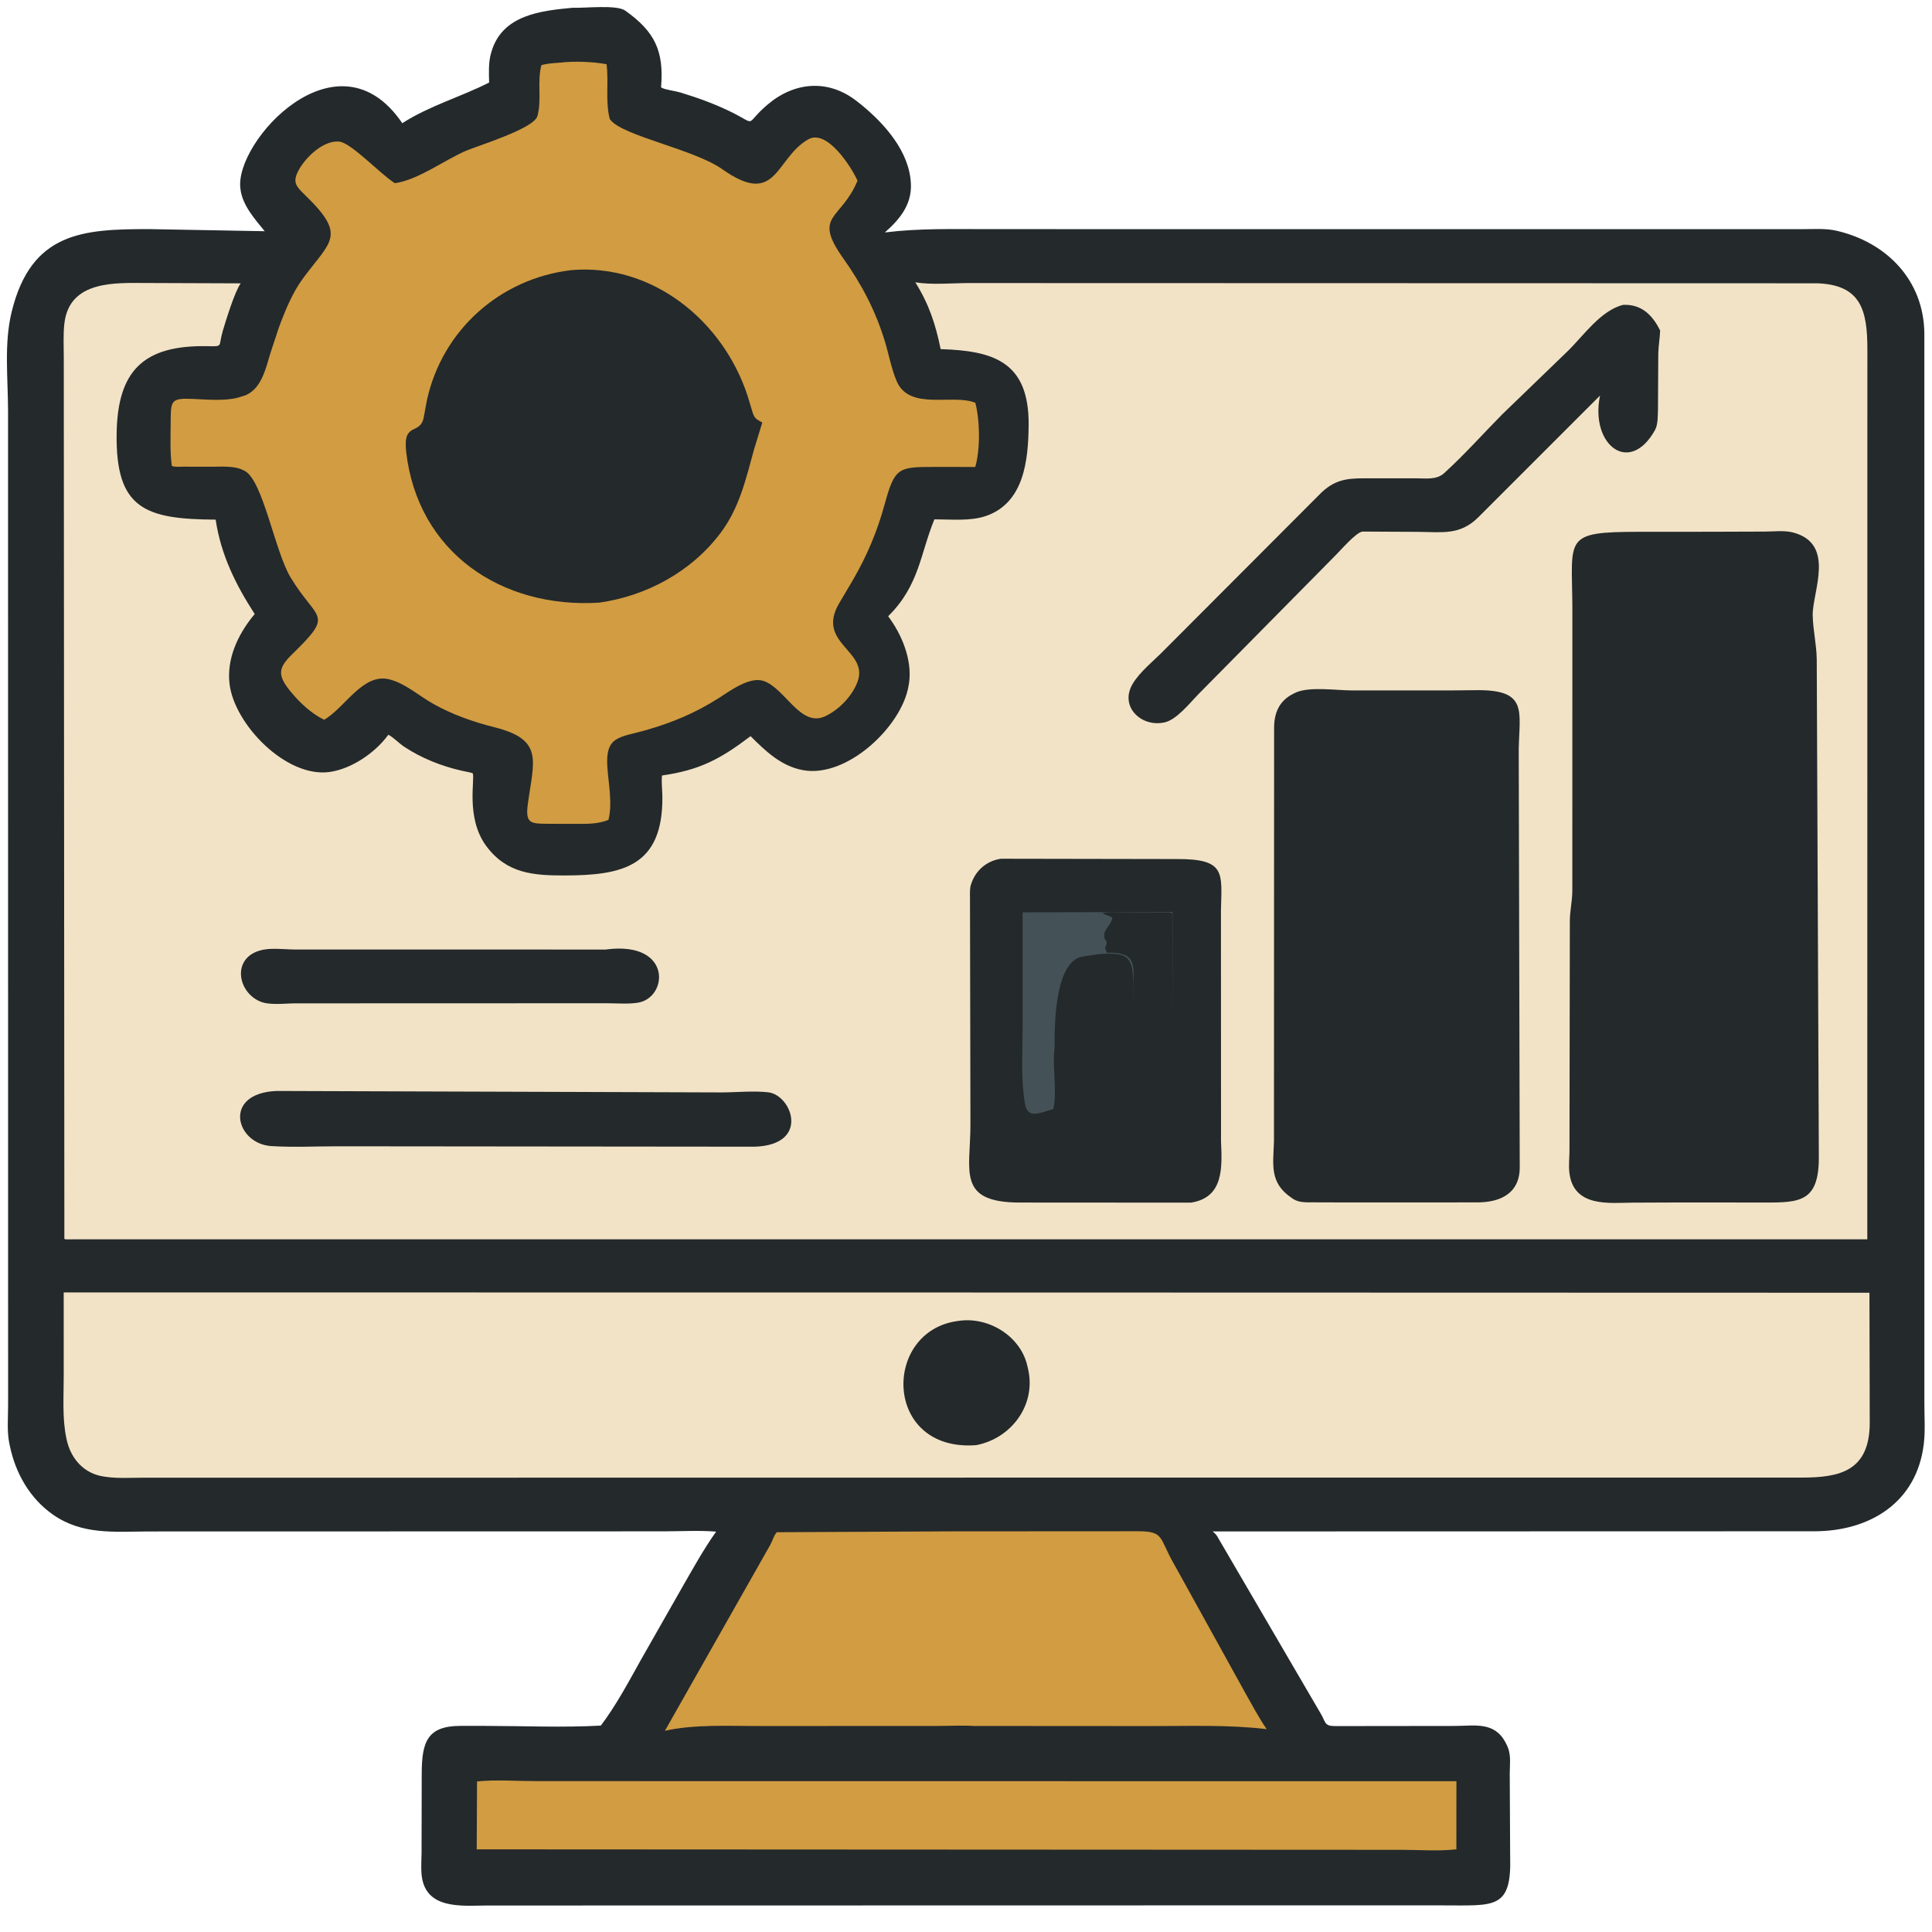 <svg version="1.1" xmlns="http://www.w3.org/2000/svg" style="display: block;" viewBox="0 0 2048 2048" width="44" height="44">
<path transform="translate(0,0)" fill="rgb(36,41,43)" d="M 607.184 8.219 C 619.822 8.766 653.595 4.744 662.733 11.224 C 694.184 33.526 703.951 54.098 700.76 92.437 L 701.601 93.136 C 706.951 95.569 715.174 96.219 721 97.981 C 738.706 103.334 755.995 109.528 772.685 117.534 C 804.679 132.883 787.614 133.255 813.229 111.237 C 841.449 86.981 877.141 83.425 907.458 106.642 C 932.865 126.098 960.878 155.487 965.037 188.697 L 965.19 190 C 968.3 214.307 955.561 230.906 938.002 246.393 C 974.327 241.904 1010.32 242.89 1046.85 242.891 L 1909.96 242.929 C 1921.98 242.941 1935.02 241.876 1946.77 244.585 C 1999.59 256.762 2039.33 296.748 2039.89 353.488 L 2039.92 1488.06 C 2039.91 1501.84 2040.94 1516.59 2039.35 1530.26 C 2032.07 1592.96 1981.81 1623.15 1923.39 1623.22 L 1285.37 1623.39 C 1290.49 1626.95 1291.42 1631.15 1294.68 1636.09 L 1400.48 1817.27 C 1405.44 1825.96 1403.86 1829.73 1415.42 1829.72 L 1542.06 1829.57 C 1563.31 1829.55 1584.04 1824.67 1595.9 1847.1 L 1596.5 1848.26 C 1602.41 1859.18 1600.39 1868.25 1600.39 1880.16 L 1600.83 1967.68 C 1602.56 2024.49 1583.97 2019.74 1529.5 2019.79 L 1439.41 2019.75 L 515.61 2019.92 C 489.587 2020.05 449.637 2024.83 446.784 1985.88 C 446.244 1978.5 446.831 1970.77 446.875 1963.37 L 447.038 1880.53 C 447.099 1846.18 452.974 1829.46 488.589 1829.49 L 515.782 1829.52 C 555.881 1829.57 596.938 1831.43 636.924 1829.19 C 653.186 1807.66 666.299 1782.95 679.437 1759.42 L 723.93 1681.26 C 735.12 1661.82 746.112 1641.88 759.131 1623.6 C 740.841 1622.11 721.492 1623.29 703.114 1623.29 L 156.416 1623.41 C 120.599 1623.59 86.784 1627.17 55.792 1605.32 C 31.447 1588.15 16.32 1561.4 10.4 1532.5 L 10.085 1531.12 C 7.178 1517.91 8.613 1502.68 8.593 1489.14 L 8.532 435.995 C 8.545 401.31 4.077 364.529 12.355 330.616 C 33.113 245.573 88.519 242.835 158.432 242.863 L 280.599 245.093 C 270.362 232.508 257.181 217.862 254.986 201.086 L 254.857 200 C 248.053 150.484 357.831 29.417 426.422 130.585 C 455.606 111.917 488.089 102.923 518.498 87.496 C 518.228 77.546 517.713 66.402 520.392 56.779 L 520.92 55 C 532.38 15.43 574.02 11.362 607.184 8.219 z"/>
<path transform="translate(0,0)" fill="rgb(209,156,66)" d="M 568.292 1888.05 L 1543.87 1888.17 L 1543.81 1960.37 C 1524.73 1962.53 1503.79 1960.85 1484.5 1960.89 L 505.345 1960.39 L 505.666 1888.39 C 525.68 1886.33 548.066 1888.05 568.292 1888.05 z"/>
<path transform="translate(0,0)" fill="rgb(209,156,66)" d="M 1011.42 1623.29 L 1205.39 1623.18 C 1234.77 1623.15 1228.02 1629.49 1244.83 1658.52 L 1319.79 1794.1 C 1327.21 1807.18 1334.19 1820.62 1342.78 1832.99 C 1302.37 1828.13 1261.64 1829.79 1220.98 1829.71 L 1032.16 1829.59 C 1019.51 1828.82 1006.32 1829.58 993.623 1829.58 L 802.817 1829.66 C 770.77 1829.68 736.25 1827.76 704.83 1834.7 L 816.73 1637.23 C 819.226 1632.63 819.882 1628.36 823.433 1624.21 L 1011.42 1623.29 z"/>
<path transform="translate(0,0)" fill="rgb(242,227,199)" d="M 869.922 1370.07 L 1981.69 1370.36 L 1982 1508.21 C 1981.9 1559.37 1950.35 1566.29 1910.02 1566.29 L 1176.5 1566.32 L 150.395 1566.44 C 138.064 1566.44 124.837 1567.29 112.643 1565.57 L 111 1565.33 C 89.362 1562.6 74.945 1546.57 70.538 1525.52 L 70.333 1524.5 C 65.822 1503.38 67.59 1479.46 67.547 1457.9 L 67.528 1370.04 L 869.922 1370.07 z"/>
<path transform="translate(0,0)" fill="rgb(36,41,43)" d="M 1015.44 1400.3 C 1046.98 1395.15 1081.43 1415.72 1088.9 1447.35 L 1090.11 1452.66 C 1097.96 1490.37 1071.38 1525 1034.72 1531.93 C 936.114 1539.32 934.897 1410.79 1015.44 1400.3 z"/>
<path transform="translate(0,0)" fill="rgb(209,156,66)" d="M 593.577 66.419 C 608.522 64.613 628.162 65.344 642.969 68.063 C 645.455 87.264 641.51 107.245 646.366 126.095 L 647.298 127.32 C 661.05 144.336 735.626 158.158 765.76 179.443 C 823.876 220.493 821.464 167.886 856.737 147.746 C 876.8 136.289 902.841 177.637 909.001 191.54 C 891.574 233.798 860.996 227.488 893.857 273.804 C 913.522 301.522 928.375 329.877 938.185 362.463 C 942.302 376.138 944.916 390.906 950.497 404.031 C 964.035 435.875 1010.46 417.078 1033.89 426.988 C 1038.83 445.553 1039.27 476.399 1033.82 495.001 L 991.418 494.963 C 951.999 494.995 948.594 495.177 937.638 535 C 929.823 563.408 919.468 588.084 904.83 613.638 L 889.412 639.743 C 864.927 681.881 920.58 689.466 909.262 722 C 903.849 737.559 889.123 752.774 874.17 759.5 C 848.303 771.134 831.77 728.918 809.142 721.756 C 794.101 716.995 773.057 732.968 761.352 740.368 C 736.797 755.895 712.701 765.973 684.805 773.971 C 656.895 781.973 641.419 779.661 643.84 813.5 C 645.108 831.211 649.338 851.614 645.019 869.068 C 632.835 874.04 620.712 873.239 607.79 873.346 L 580.773 873.266 C 562.664 873.115 556.757 873.089 559.474 852.704 C 565.667 806.238 576.932 784.221 524.205 770.935 C 501.556 765.228 479.504 757.513 459.089 746.011 C 444.242 737.646 429.367 724.265 412.662 720.135 C 384.611 713.201 365.997 749.965 343.61 763.008 C 329.738 756.229 317.376 744.501 307.698 732.637 C 294.009 715.857 294.8 708.076 309.618 693.615 C 355.078 649.25 336.443 659.092 308.026 612.1 C 291.381 584.576 278.685 509.146 259.412 499.194 L 258.3 498.637 C 249.075 493.695 236.035 494.709 225.896 494.753 L 194.236 494.707 C 190.815 494.671 185.099 495.337 182.117 493.838 C 180.178 479.748 180.802 464.926 180.9 450.736 C 181.081 424.699 180.065 421.773 204.74 422.877 C 219.299 423.529 238.071 425.245 252.15 421.529 L 260.5 418.942 C 277.184 411.617 281.646 390.929 286.415 375.023 L 295.462 347.625 C 302.132 329.506 309.935 310.251 321.504 294.653 C 350.804 255.149 367.924 249.84 323.223 206.646 C 313.316 197.074 309.66 192.76 317.064 179.539 C 324.359 166.51 342.771 148.653 359.419 150.057 C 372.06 151.123 402.631 184.006 418.513 194.182 C 442.968 190.822 470.48 170.075 493.381 160.085 C 505.848 154.646 565.754 136.549 569.678 123.095 L 569.946 121.989 C 574.281 104.957 569.323 86.135 573.894 69.056 C 580.378 67.215 586.887 66.888 593.577 66.419 z"/>
<path transform="translate(0,0)" fill="rgb(36,41,43)" d="M 605.525 286.375 L 605.584 286.352 C 691.729 278.951 766.427 340.164 792.441 419.491 L 797.896 437.526 C 800.081 443.998 802.061 444.409 808.055 447.914 L 799.366 476.233 C 790.641 507.813 783.948 538.189 763.734 565.065 C 732.927 606.026 685.38 631.734 635.198 638.826 C 531.769 645.278 442.777 585.62 430.566 478.915 C 426.801 446.012 445.906 462.201 449.289 441.826 L 452.578 424.176 C 468.821 349.87 530.156 295.248 605.525 286.375 z"/>
<path transform="translate(0,0)" fill="rgb(242,227,199)" d="M 970.268 299.267 C 988.013 302.16 1008.29 300.095 1026.36 300.05 L 1926.48 300.304 C 1972.89 301.99 1979.56 329.031 1979.5 370.882 L 1979.41 1313.72 L 75.75 1313.75 C 71.012 1313.97 69.828 1313.82 68.23 1313.37 L 67.617 379.531 C 67.613 367.685 66.918 355.232 68.175 343.472 C 73.21 296.366 123.559 300.005 156.164 299.989 L 255.201 300.358 C 248.969 308.527 239.208 340.575 236.19 350.66 C 231.17 367.428 237.162 367.335 220.246 366.974 C 151.457 365.508 124.686 393.656 123.641 459.301 C 122.364 539.498 153.85 550.415 228.606 550.832 C 234.176 588.117 249.709 619.549 270.022 650.938 L 267.677 653.723 C 251.654 673.854 240.227 698.775 243.319 724.975 C 248.374 767.809 303.308 824.773 349.41 818.321 C 372.563 815.081 397.191 798.267 410.96 779.801 L 411.658 778.834 C 417.512 781.915 422.695 787.746 428.36 791.511 C 446.593 803.627 467.827 812.085 489.153 816.926 C 490.837 817.308 500.788 819.256 501.019 819.652 C 503.981 824.746 493.168 866.74 515.479 896.859 C 537.113 926.065 565.559 928.071 598.344 928.032 C 659.837 927.959 702.646 918.577 702.161 844.771 C 702.113 837.379 700.974 829.359 701.743 822.062 C 741.799 816.298 763.565 804.67 795.645 780.358 C 811.554 796.285 828.054 812.093 851.075 816.38 C 897.809 825.083 955.684 770.182 963.04 727.391 L 963.74 723.125 C 966.886 698.789 955.788 672.284 941.471 653.262 C 974.572 620.612 975.432 587.049 990.5 550.526 C 1007.76 550.512 1028.45 552.644 1044.96 547.025 C 1085.7 533.156 1090 487.578 1090.4 451.029 C 1091.15 382.665 1052.24 371.882 997.143 370.086 C 991.647 343.414 984.844 322.617 970.268 299.267 z"/>
<path transform="translate(0,0)" fill="rgb(36,41,43)" d="M 642.378 1006.56 L 644.123 1006.28 C 712.804 998.273 708.077 1057.59 676.39 1062.86 C 665.853 1064.61 653.842 1063.46 643.108 1063.48 L 311.5 1063.59 C 300.803 1063.75 285.319 1065.8 275.476 1061.51 C 251.779 1051.19 246.169 1016.56 274.662 1007.86 L 275.7 1007.57 C 286.072 1004.33 301.498 1006.49 312.566 1006.51 L 642.378 1006.56 z"/>
<path transform="translate(0,0)" fill="rgb(36,41,43)" d="M 293.122 1156.47 L 764.698 1158.01 C 780.609 1157.98 798.409 1156.13 814.13 1157.85 C 839.662 1160.65 859.039 1213.69 799.987 1215.55 L 358.226 1215.12 C 334.99 1215.14 310.844 1216.36 287.693 1214.91 C 249.748 1212.53 235.55 1158.85 293.122 1156.47 z"/>
<path transform="translate(0,0)" fill="rgb(36,41,43)" d="M 1720.69 323.164 C 1739.87 322.337 1751.59 333.728 1759.82 350.367 C 1759.52 358.464 1758.07 366.459 1757.85 374.562 L 1757.53 433.212 C 1757.3 440.035 1757.69 449.918 1754.38 455.858 C 1727.27 504.51 1685.29 471.403 1696.09 419.306 L 1566.93 548.457 C 1547.3 567.88 1528.37 563.887 1502.52 563.788 L 1444.24 563.489 C 1437.24 564.437 1421.08 583.426 1415.59 588.802 L 1270.31 735.924 C 1261.32 745.101 1246.94 763.549 1233.77 765.924 L 1232.5 766.127 C 1208.86 770.118 1186.7 748.522 1200.62 725.004 C 1208.36 711.927 1223.24 700.33 1233.86 689.401 L 1400.97 521.929 C 1418.1 505.859 1432.95 507.05 1455.57 507.025 L 1500.7 507.02 C 1510.86 507.02 1522.62 508.964 1530.64 501.717 C 1552.26 482.181 1571.8 460.098 1592.27 439.372 L 1661.79 372.257 C 1678.44 356.055 1696.92 328.892 1720.69 323.164 z"/>
<path transform="translate(0,0)" fill="rgb(36,41,43)" d="M 1061.09 910.297 L 1247.14 910.625 C 1299.79 910.34 1295.1 925.261 1294.26 964.839 L 1294.33 1209.88 C 1295.52 1237.81 1297.28 1269.47 1262.39 1274.86 L 1081.4 1274.75 C 1013.86 1274.79 1028.69 1241.47 1028.69 1192.25 L 1028.22 951.775 C 1028.19 946.983 1027.85 941.811 1029.39 937.209 L 1029.84 936 C 1034.7 922.136 1046.44 912.361 1061.09 910.297 z"/>
<path transform="translate(0,0)" fill="rgb(68,82,88)" d="M 1117.85 1110.91 C 1115.26 1132.05 1120.77 1154.48 1116.64 1175.58 C 1103.52 1179.3 1089.38 1186.61 1086.68 1170.85 L 1086.45 1169.5 C 1082.03 1143.87 1084 1116.47 1084.01 1090.5 L 1084.01 967.104 L 1242.96 966.745 L 1243.07 1087.5 L 1242.64 968.227 C 1241.12 967.634 1240.04 967.251 1238.38 967.27 L 1189.35 967.281 C 1182.9 967.306 1174.73 966.415 1168.6 968.146 C 1171.77 969.993 1176.92 970.597 1179.22 973.044 C 1177.65 981.862 1165.95 987.341 1172.33 997.473 L 1173.08 998.52 C 1173.08 1004.71 1169.75 1002.61 1172.85 1008.67 L 1173.5 1010 C 1179.06 1009.95 1184.06 1009.67 1189.42 1011.46 L 1191 1012 C 1203.99 1015.88 1201.53 1032.23 1201.48 1042.79 L 1201.28 1071.23 L 1201.31 1044.77 C 1201.25 1014.67 1196.68 1009.21 1165.5 1011.32 L 1146.9 1014.1 C 1117.87 1020.08 1117.8 1087.38 1117.85 1110.91 z"/>
<path transform="translate(0,0)" fill="rgb(36,41,43)" d="M 1537.79 731.878 L 1565.84 731.607 C 1619.46 731.221 1610.73 753.454 1609.91 794 L 1610.98 1236.44 C 1611.53 1265.15 1590.17 1274.86 1564.96 1274.59 L 1423.32 1274.62 L 1393.12 1274.53 C 1385.6 1274.48 1377.23 1275.19 1370.72 1270.87 L 1369.5 1270.03 C 1345.25 1253.88 1349.74 1234.58 1350.45 1209.92 L 1350.6 771.861 C 1350.55 755.958 1355.85 742.771 1371.33 735.219 L 1372.64 734.593 C 1386.67 727.314 1416.76 731.882 1432.69 731.872 L 1537.79 731.878 z"/>
<path transform="translate(0,0)" fill="rgb(36,41,43)" d="M 1811.97 563.686 L 1870.77 563.487 C 1879.84 563.466 1891.56 562.108 1900.34 564.356 C 1946.46 576.171 1921.08 627.434 1921.55 652.283 C 1921.85 667.77 1925.57 683.144 1925.82 698.696 L 1928.04 1225.16 C 1928.56 1273.85 1908.5 1274.88 1870.56 1274.73 L 1784.86 1274.65 L 1730.93 1274.85 C 1706.18 1275.01 1667.72 1280.28 1663.57 1242.74 C 1662.75 1235.3 1663.69 1227.02 1663.72 1219.5 L 1664.1 975.452 C 1664.27 965.175 1666.58 955.164 1666.73 945 L 1666.77 642.15 C 1666.18 569.369 1657.34 563.85 1737.48 563.734 L 1811.97 563.686 z"/>
</svg>